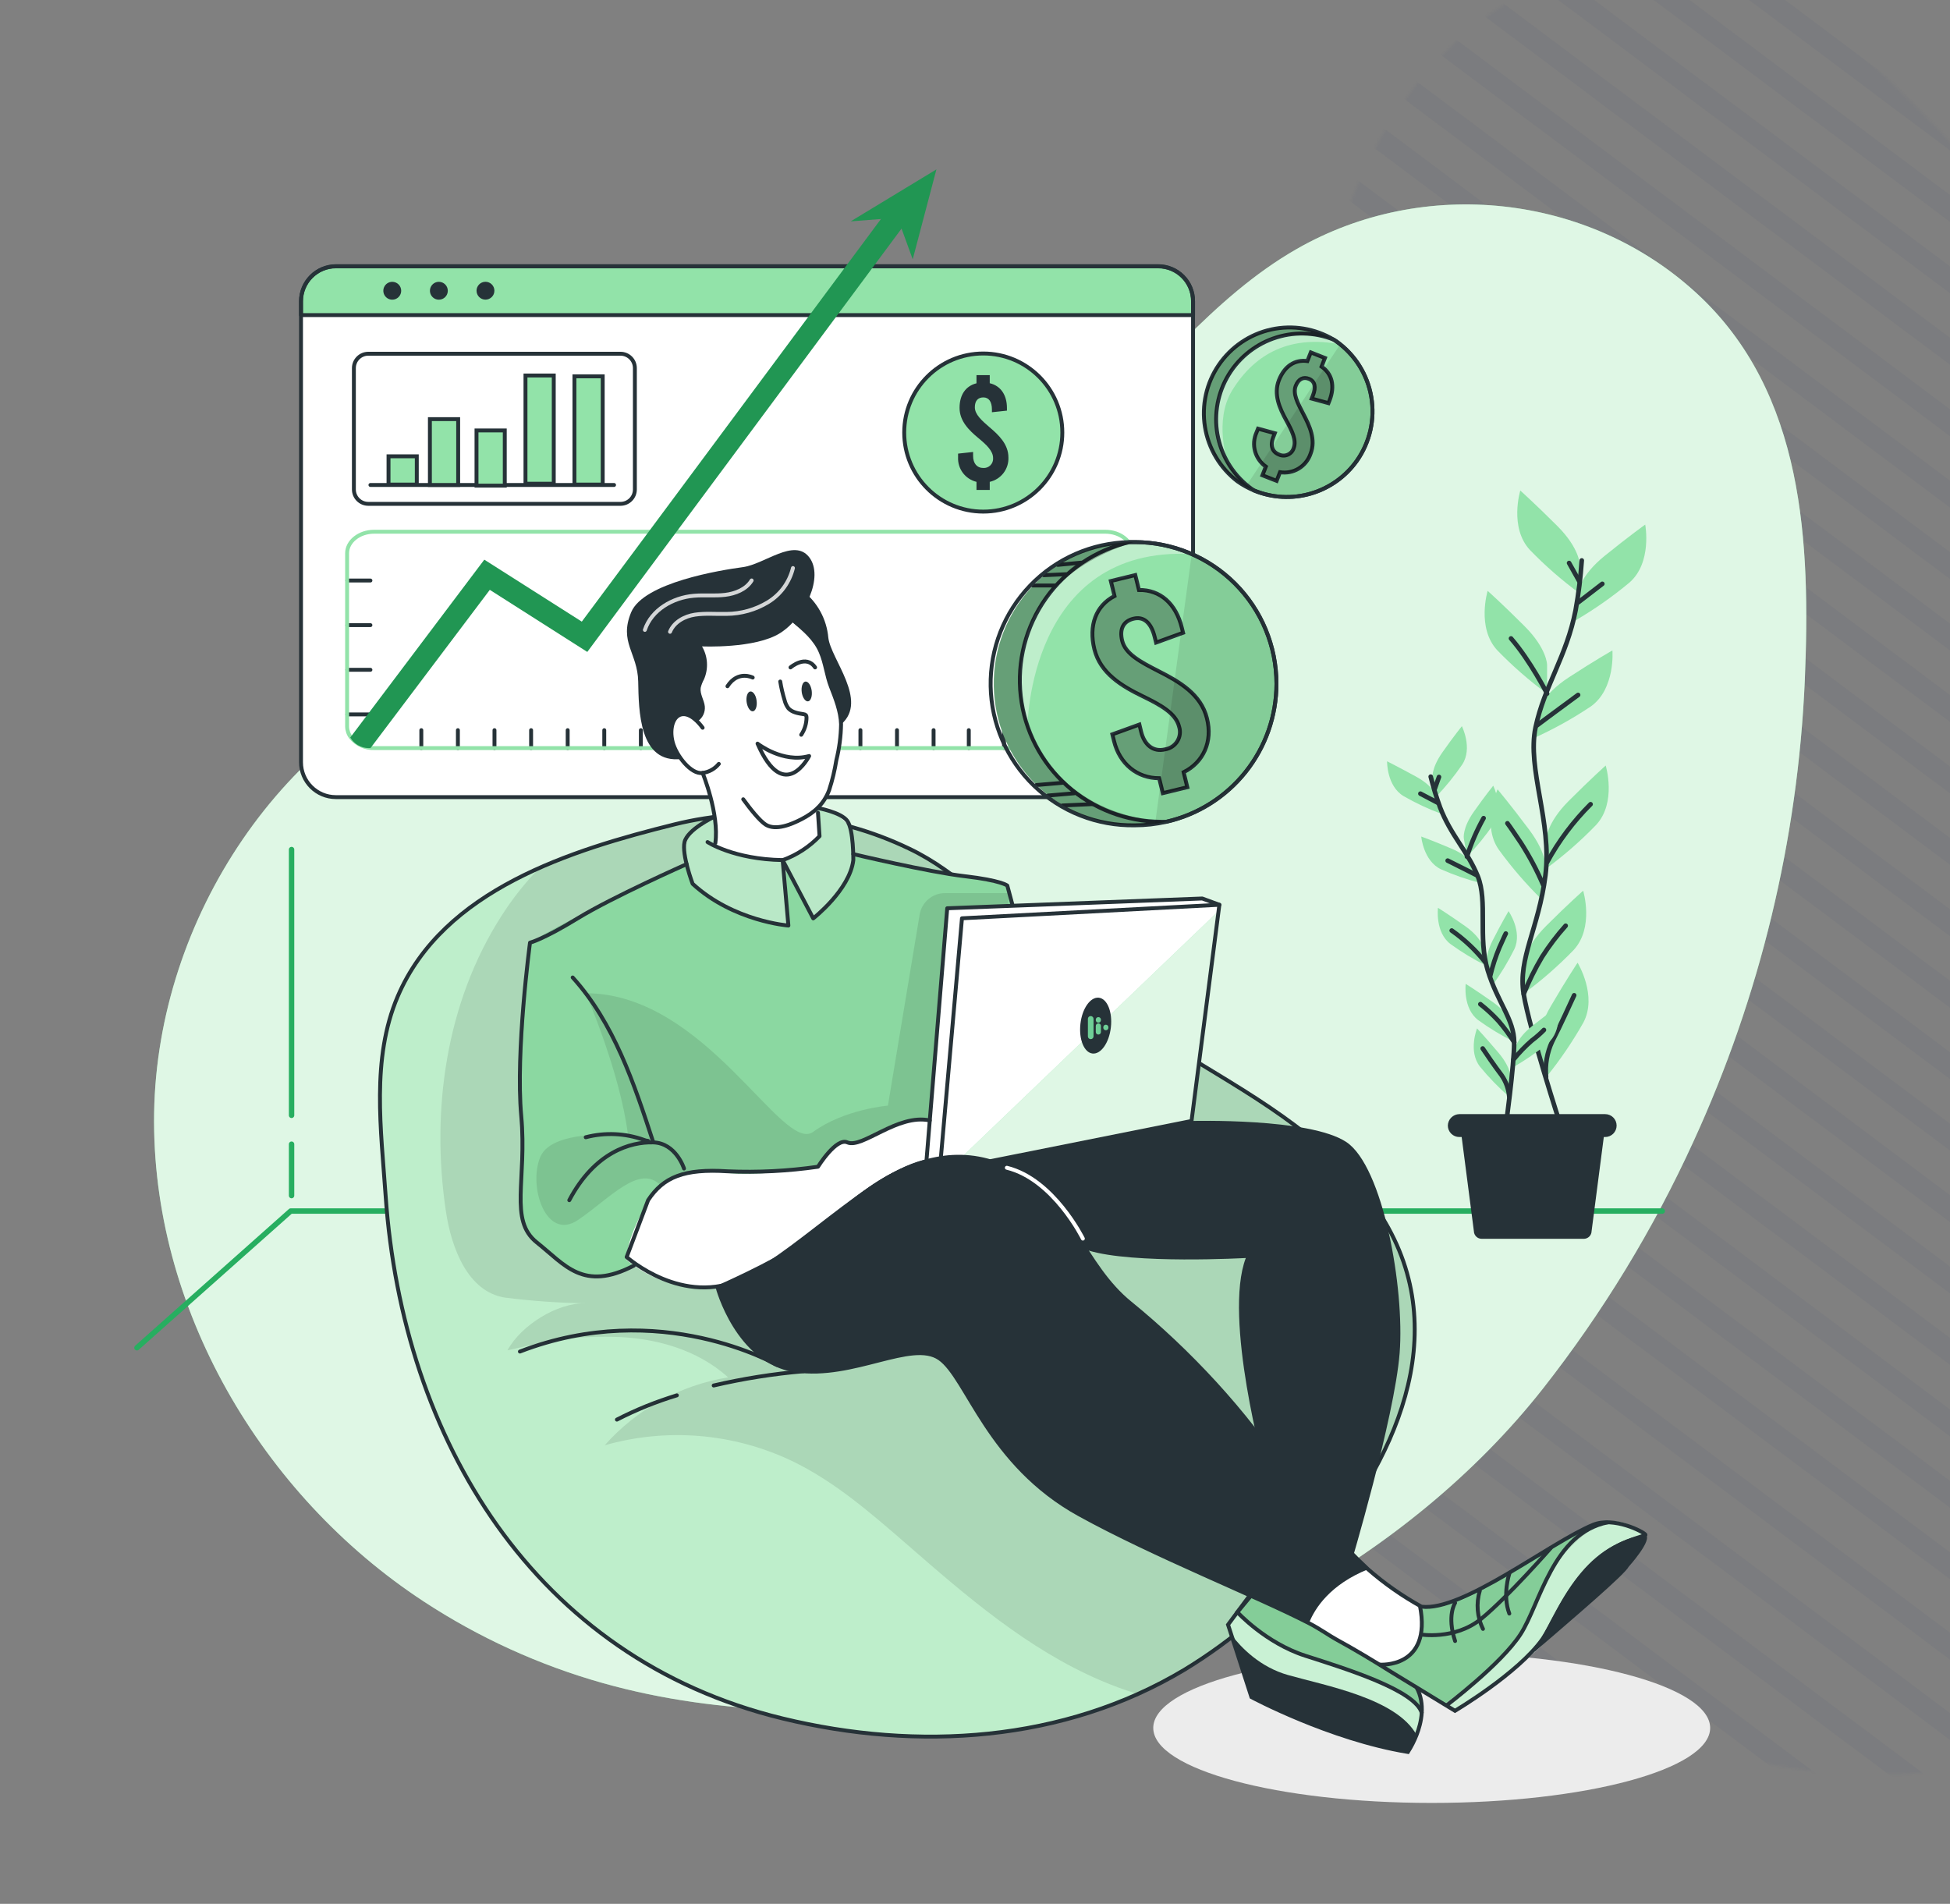 <svg width="760" height="742" viewBox="0 0 760 742" fill="none" xmlns="http://www.w3.org/2000/svg">
<rect x="0" y="0" width="760" height="742" fill="#808080" stroke="none"/>
<g clip-path="url(#clip0)">
<mask id="mask0" style="mask-type:alpha" maskUnits="userSpaceOnUse" x="242" y="-80" width="920" height="848">
<path d="M674.592 684.196C852.431 731.005 1010.13 543.421 1066.75 443.778C1077.72 426.812 1099.87 377.232 1100.74 314.638C1101.83 236.395 942.833 237.763 888.666 199.261C834.5 160.76 796.29 81.659 717.506 14.543C638.721 -52.575 547.427 1.927 521.817 93.217C496.208 184.508 343.696 91.134 317.173 296.027C290.65 500.92 452.293 625.686 674.592 684.196Z" fill="#0B56FA"/>
</mask>
<g mask="url(#mask0)">
<rect x="361.307" y="-250.32" width="1256.55" height="8.358" transform="rotate(36.82 361.307 -250.32)" fill="#25356A" fill-opacity="0.05"/>
<rect x="347.948" y="-232.478" width="1256.55" height="8.358" transform="rotate(36.82 347.948 -232.478)" fill="#25356A" fill-opacity="0.05"/>
<rect x="334.591" y="-214.635" width="1256.55" height="8.358" transform="rotate(36.82 334.591 -214.635)" fill="#25356A" fill-opacity="0.05"/>
<rect x="321.232" y="-196.792" width="1256.55" height="8.358" transform="rotate(36.82 321.232 -196.792)" fill="#25356A" fill-opacity="0.05"/>
<rect x="307.875" y="-178.948" width="1256.55" height="8.358" transform="rotate(36.82 307.875 -178.948)" fill="#25356A" fill-opacity="0.05"/>
<rect x="294.517" y="-161.105" width="1256.55" height="8.358" transform="rotate(36.82 294.517 -161.105)" fill="#25356A" fill-opacity="0.05"/>
<rect x="281.159" y="-143.262" width="1256.55" height="8.358" transform="rotate(36.82 281.159 -143.262)" fill="#25356A" fill-opacity="0.05"/>
<rect x="267.802" y="-125.419" width="1256.55" height="8.358" transform="rotate(36.82 267.802 -125.419)" fill="#25356A" fill-opacity="0.05"/>
<rect x="254.444" y="-107.576" width="1256.55" height="8.358" transform="rotate(36.82 254.444 -107.576)" fill="#25356A" fill-opacity="0.05"/>
<rect x="241.086" y="-89.733" width="1256.55" height="8.358" transform="rotate(36.82 241.086 -89.733)" fill="#25356A" fill-opacity="0.05"/>
<rect x="227.728" y="-71.89" width="1256.55" height="8.358" transform="rotate(36.82 227.728 -71.89)" fill="#25356A" fill-opacity="0.05"/>
<rect x="214.37" y="-54.047" width="1256.55" height="8.358" transform="rotate(36.82 214.37 -54.047)" fill="#25356A" fill-opacity="0.05"/>
<rect x="201.012" y="-36.204" width="1256.55" height="8.358" transform="rotate(36.82 201.012 -36.204)" fill="#25356A" fill-opacity="0.05"/>
<rect x="187.655" y="-18.361" width="1256.55" height="8.358" transform="rotate(36.82 187.655 -18.361)" fill="#25356A" fill-opacity="0.05"/>
<rect x="174.297" y="-0.518" width="1256.55" height="8.358" transform="rotate(36.82 174.297 -0.518)" fill="#25356A" fill-opacity="0.05"/>
<rect x="160.939" y="17.325" width="1256.55" height="8.358" transform="rotate(36.82 160.939 17.325)" fill="#25356A" fill-opacity="0.05"/>
<rect x="147.581" y="35.168" width="1256.55" height="8.358" transform="rotate(36.82 147.581 35.168)" fill="#25356A" fill-opacity="0.05"/>
<rect x="134.224" y="53.011" width="1256.55" height="8.358" transform="rotate(36.82 134.224 53.011)" fill="#25356A" fill-opacity="0.05"/>
<rect x="120.866" y="70.854" width="1256.55" height="8.358" transform="rotate(36.82 120.866 70.854)" fill="#25356A" fill-opacity="0.05"/>
<rect x="107.508" y="88.697" width="1256.55" height="8.358" transform="rotate(36.82 107.508 88.697)" fill="#25356A" fill-opacity="0.05"/>
<rect x="94.15" y="106.54" width="1256.55" height="8.358" transform="rotate(36.82 94.15 106.54)" fill="#25356A" fill-opacity="0.05"/>
<rect x="79.123" y="126.613" width="1256.55" height="8.358" transform="rotate(36.82 79.123 126.613)" fill="#25356A" fill-opacity="0.05"/>
<rect x="64.095" y="146.687" width="1256.55" height="8.358" transform="rotate(36.82 64.095 146.687)" fill="#25356A" fill-opacity="0.05"/>
<rect x="49.068" y="166.76" width="1256.55" height="8.358" transform="rotate(36.82 49.068 166.76)" fill="#25356A" fill-opacity="0.05"/>
<rect x="34.04" y="186.833" width="1256.55" height="8.358" transform="rotate(36.82 34.04 186.833)" fill="#25356A" fill-opacity="0.05"/>
<rect x="19.013" y="206.907" width="1256.55" height="8.358" transform="rotate(36.82 19.013 206.907)" fill="#25356A" fill-opacity="0.05"/>
<rect x="3.985" y="226.98" width="1256.55" height="8.358" transform="rotate(36.82 3.985 226.98)" fill="#25356A" fill-opacity="0.05"/>
</g>
<path d="M505.415 97.022C472.249 115.991 448.856 147.896 420.508 173.508C385.249 205.239 342.335 227.241 295.99 237.348C257.99 245.571 218.287 245.693 181.67 258.628C110.23 283.693 61.302 358.082 60.071 433.717C58.839 509.352 101.87 582.677 165.118 624.142C186.658 638.272 210.239 649.011 235.038 655.986C281.55 669.074 330.874 668.496 378.936 663.495C461.958 654.846 548.994 607.696 601.327 541.226C624.655 511.518 644.371 479.143 660.06 444.782C685.979 388.283 700.7 327.296 703.411 265.194C705.615 211.994 703.411 153.018 661.2 114.243C618.99 75.468 554.891 68.704 505.415 97.022Z" fill="#92E3A9"/>
<path opacity="0.7" d="M505.415 97.022C472.249 115.991 448.856 147.896 420.508 173.508C385.249 205.239 342.335 227.241 295.99 237.348C257.99 245.571 218.287 245.693 181.67 258.628C110.23 283.693 61.302 358.082 60.071 433.717C58.839 509.352 101.87 582.677 165.118 624.142C186.658 638.272 210.239 649.011 235.038 655.986C281.55 669.074 330.874 668.496 378.936 663.495C461.958 654.846 548.994 607.696 601.327 541.226C624.655 511.518 644.371 479.143 660.06 444.782C685.979 388.283 700.7 327.296 703.411 265.194C705.615 211.994 703.411 153.018 661.2 114.243C618.99 75.468 554.891 68.704 505.415 97.022Z" fill="white"/>
<path d="M557.998 702.67C617.935 702.67 666.523 689.583 666.523 673.44C666.523 657.297 617.935 644.21 557.998 644.21C498.062 644.21 449.474 657.297 449.474 673.44C449.474 689.583 498.062 702.67 557.998 702.67Z" fill="#ECECEC"/>
<path d="M451.38 103.816H130.918C123.405 103.816 117.314 109.907 117.314 117.42V297.069C117.314 304.582 123.405 310.673 130.918 310.673H451.38C458.893 310.673 464.984 304.582 464.984 297.069V117.42C464.984 109.907 458.893 103.816 451.38 103.816Z" fill="white"/>
<path d="M464.984 117.42V122.801H117.314V117.42C117.314 113.805 118.745 110.337 121.294 107.774C123.843 105.21 127.303 103.76 130.918 103.74H451.44C453.229 103.746 454.998 104.105 456.648 104.796C458.297 105.487 459.794 106.497 461.052 107.768C462.31 109.039 463.305 110.546 463.98 112.202C464.654 113.859 464.996 115.632 464.984 117.42Z" fill="#92E3A9"/>
<path d="M451.38 103.816H130.918C123.405 103.816 117.314 109.907 117.314 117.42V297.069C117.314 304.582 123.405 310.673 130.918 310.673H451.38C458.893 310.673 464.984 304.582 464.984 297.069V117.42C464.984 109.907 458.893 103.816 451.38 103.816Z" stroke="#263238" stroke-width="1.52" stroke-linecap="round" stroke-linejoin="round"/>
<path d="M464.984 117.42V122.801H117.314V117.42C117.314 113.805 118.745 110.337 121.294 107.774C123.843 105.21 127.303 103.76 130.918 103.74H451.44C453.229 103.746 454.998 104.105 456.648 104.796C458.297 105.487 459.794 106.497 461.052 107.768C462.31 109.039 463.305 110.546 463.98 112.202C464.654 113.859 464.996 115.632 464.984 117.42V117.42Z" stroke="#263238" stroke-width="1.52" stroke-linecap="round" stroke-linejoin="round"/>
<path d="M156.362 113.301C156.365 113.99 156.164 114.664 155.783 115.239C155.402 115.813 154.86 116.262 154.224 116.527C153.588 116.793 152.888 116.864 152.212 116.732C151.536 116.599 150.914 116.269 150.426 115.783C149.937 115.296 149.604 114.676 149.469 114.001C149.333 113.325 149.401 112.624 149.664 111.987C149.927 111.351 150.373 110.806 150.946 110.423C151.519 110.04 152.192 109.835 152.881 109.835C153.802 109.835 154.685 110.2 155.337 110.849C155.99 111.499 156.358 112.38 156.362 113.301Z" fill="#263238"/>
<path d="M174.527 113.301C174.53 113.99 174.328 114.664 173.948 115.239C173.567 115.813 173.024 116.262 172.389 116.527C171.753 116.793 171.053 116.864 170.376 116.732C169.7 116.599 169.079 116.269 168.59 115.783C168.102 115.296 167.769 114.676 167.633 114.001C167.498 113.325 167.566 112.624 167.829 111.987C168.092 111.351 168.538 110.806 169.111 110.423C169.683 110.04 170.357 109.835 171.046 109.835C171.967 109.835 172.85 110.2 173.502 110.849C174.154 111.499 174.523 112.38 174.527 113.301Z" fill="#263238"/>
<path d="M189.209 116.782C191.132 116.782 192.69 115.223 192.69 113.301C192.69 111.378 191.132 109.82 189.209 109.82C187.287 109.82 185.728 111.378 185.728 113.301C185.728 115.223 187.287 116.782 189.209 116.782Z" fill="#263238"/>
<path d="M241.832 137.864H143.534C140.436 137.864 137.925 140.375 137.925 143.473V190.76C137.925 193.858 140.436 196.369 143.534 196.369H241.832C244.93 196.369 247.441 193.858 247.441 190.76V143.473C247.441 140.375 244.93 137.864 241.832 137.864Z" stroke="#263238" stroke-width="1.52" stroke-linecap="round" stroke-linejoin="round"/>
<path d="M144.37 189.012H239.324" stroke="#263238" stroke-width="1.52" stroke-linecap="round" stroke-linejoin="round"/>
<path d="M162.443 177.84H151.423V188.86H162.443V177.84Z" fill="#92E3A9" stroke="#263238" stroke-width="1.52" stroke-miterlimit="10"/>
<path d="M178.57 163.354H167.55V189.012H178.57V163.354Z" fill="#92E3A9" stroke="#263238" stroke-width="1.52" stroke-miterlimit="10"/>
<path d="M196.734 167.762H185.714V189.27H196.734V167.762Z" fill="#92E3A9" stroke="#263238" stroke-width="1.52" stroke-miterlimit="10"/>
<path d="M215.825 146.346H204.805V188.526H215.825V146.346Z" fill="#92E3A9" stroke="#263238" stroke-width="1.52" stroke-miterlimit="10"/>
<path d="M234.901 146.68H223.881V188.86H234.901V146.68Z" fill="#92E3A9" stroke="#263238" stroke-width="1.52" stroke-miterlimit="10"/>
<path d="M383.222 199.394C400.239 199.394 414.033 185.599 414.033 168.583C414.033 151.567 400.239 137.773 383.222 137.773C366.206 137.773 352.412 151.567 352.412 168.583C352.412 185.599 366.206 199.394 383.222 199.394Z" fill="#92E3A9" stroke="#263238" stroke-width="1.52" stroke-miterlimit="10"/>
<path d="M385.746 187.796V190.958H380.578V187.796C378.456 187.283 376.579 186.046 375.269 184.298C373.96 182.551 373.3 180.401 373.404 178.22V176.791L379.256 176.153V177.673C379.256 180.606 380.776 182.385 383.162 182.385C383.68 182.428 384.201 182.358 384.69 182.181C385.178 182.003 385.623 181.722 385.992 181.357C386.362 180.992 386.648 180.551 386.831 180.064C387.015 179.578 387.09 179.058 387.053 178.539C387.053 175.727 384.424 173.31 381.323 170.742C377.645 167.702 373.981 164.084 373.981 158.977C373.981 153.87 376.383 150.419 380.578 149.386V146.209H385.746V149.355C389.987 150.343 392.449 153.915 392.449 159.007V160.041L386.597 160.664V159.6C386.597 156.56 385.397 154.888 383.269 154.888C381.141 154.888 379.94 156.21 379.94 158.734C379.94 161.546 382.646 163.902 385.686 166.531C389.303 169.571 393.027 173.189 393.027 178.296C393.116 180.481 392.437 182.628 391.106 184.364C389.776 186.1 387.879 187.314 385.746 187.796Z" fill="#263238"/>
<path d="M135.371 226.252H144.37" stroke="#263238" stroke-width="1.52" stroke-linecap="round" stroke-linejoin="round"/>
<path d="M135.371 243.641H144.37" stroke="#263238" stroke-width="1.52" stroke-linecap="round" stroke-linejoin="round"/>
<path d="M135.371 261.045H144.37" stroke="#263238" stroke-width="1.52" stroke-linecap="round" stroke-linejoin="round"/>
<path d="M135.371 278.434H144.37" stroke="#263238" stroke-width="1.52" stroke-linecap="round" stroke-linejoin="round"/>
<path d="M164.206 291.566V284.574" stroke="#263238" stroke-width="1.52" stroke-linecap="round" stroke-linejoin="round"/>
<path d="M178.464 291.566V284.574" stroke="#263238" stroke-width="1.52" stroke-linecap="round" stroke-linejoin="round"/>
<path d="M192.721 291.566V284.574" stroke="#263238" stroke-width="1.52" stroke-linecap="round" stroke-linejoin="round"/>
<path d="M206.994 291.566V284.574" stroke="#263238" stroke-width="1.52" stroke-linecap="round" stroke-linejoin="round"/>
<path d="M221.252 291.566V284.574" stroke="#263238" stroke-width="1.52" stroke-linecap="round" stroke-linejoin="round"/>
<path d="M235.509 291.566V284.574" stroke="#263238" stroke-width="1.52" stroke-linecap="round" stroke-linejoin="round"/>
<path d="M249.767 291.566V284.574" stroke="#263238" stroke-width="1.52" stroke-linecap="round" stroke-linejoin="round"/>
<path d="M264.039 291.566V284.574" stroke="#263238" stroke-width="1.52" stroke-linecap="round" stroke-linejoin="round"/>
<path d="M278.298 291.566V284.574" stroke="#263238" stroke-width="1.52" stroke-linecap="round" stroke-linejoin="round"/>
<path d="M292.555 291.566V284.574" stroke="#263238" stroke-width="1.52" stroke-linecap="round" stroke-linejoin="round"/>
<path d="M306.812 291.566V284.574" stroke="#263238" stroke-width="1.52" stroke-linecap="round" stroke-linejoin="round"/>
<path d="M321.086 291.566V284.574" stroke="#263238" stroke-width="1.52" stroke-linecap="round" stroke-linejoin="round"/>
<path d="M335.343 291.566V284.574" stroke="#263238" stroke-width="1.52" stroke-linecap="round" stroke-linejoin="round"/>
<path d="M349.6 291.566V284.574" stroke="#263238" stroke-width="1.52" stroke-linecap="round" stroke-linejoin="round"/>
<path d="M363.858 291.566V284.574" stroke="#263238" stroke-width="1.52" stroke-linecap="round" stroke-linejoin="round"/>
<path d="M377.583 291.566V284.574" stroke="#263238" stroke-width="1.52" stroke-linecap="round" stroke-linejoin="round"/>
<path d="M391.31 291.566V284.574" stroke="#263238" stroke-width="1.52" stroke-linecap="round" stroke-linejoin="round"/>
<path d="M405.02 291.566V284.574" stroke="#263238" stroke-width="1.52" stroke-linecap="round" stroke-linejoin="round"/>
<path d="M441.317 215.612V283.191C441.317 287.827 436.605 291.566 430.799 291.566H145.92C144.185 291.628 142.46 291.288 140.878 290.574C139.296 289.859 137.901 288.789 136.8 287.447C135.849 286.229 135.316 284.736 135.28 283.191V215.612C135.28 211.052 139.992 207.237 145.798 207.237H430.799C436.605 207.237 441.317 210.976 441.317 215.612Z" stroke="#92E3A9" stroke-width="1.52" stroke-linecap="round" stroke-linejoin="round"/>
<path d="M354.616 84.725L263.674 207.237L228.897 254.083L190.897 229.885L144.4 291.566H143.731C142.273 291.568 140.84 291.188 139.574 290.466C138.308 289.743 137.252 288.703 136.511 287.447L188.754 218.12L226.754 242.273L252.761 207.313L347.594 79.633L354.616 84.725Z" fill="#219653"/>
<path d="M331.543 86.275L364.968 66.014L355.726 101.065L349.829 84.846L331.543 86.275Z" fill="#219653"/>
<path d="M647.869 471.99H113.301L53.382 525.266" stroke="#27AE60" stroke-width="2.105" stroke-linecap="round" stroke-linejoin="round"/>
<path d="M113.636 434.69V331.102" stroke="#27AE60" stroke-width="2.105" stroke-linecap="round" stroke-linejoin="round"/>
<path d="M113.636 465.971V445.938" stroke="#27AE60" stroke-width="2.105" stroke-linecap="round" stroke-linejoin="round"/>
<path d="M615.69 219.974C615.69 219.974 615.69 213.712 606.919 204.957C598.149 196.202 592.525 191.186 592.525 191.186C592.525 191.186 588.132 205.58 596.28 214.35C602.264 220.528 608.757 226.193 615.69 231.283V219.974Z" fill="#92E3A9"/>
<path d="M602.967 259.084C602.967 259.084 602.967 252.822 594.197 244.051C585.426 235.281 579.802 230.28 579.802 230.28C579.802 230.28 575.425 244.674 583.557 253.445C589.548 259.62 596.041 265.288 602.967 270.393V259.084Z" fill="#92E3A9"/>
<path d="M615.127 230.645C615.127 230.645 615.796 224.413 625.433 216.615C635.07 208.817 641.21 204.455 641.21 204.455C641.21 204.455 644.038 219.275 635.024 227.088C628.42 232.586 621.368 237.523 613.942 241.847L615.127 230.645Z" fill="#92E3A9"/>
<path d="M599.76 276.822C599.76 276.822 601.082 270.742 611.479 263.963C621.876 257.184 628.427 253.506 628.427 253.506C628.427 253.506 629.689 268.508 619.945 275.378C612.804 280.152 605.274 284.316 597.434 287.827L599.76 276.822Z" fill="#92E3A9"/>
<path d="M602.663 327.15C602.663 327.15 602.663 320.887 611.418 312.132C620.173 303.377 625.812 298.361 625.812 298.361C625.812 298.361 630.205 312.77 622.058 321.526C616.083 327.712 609.595 333.382 602.663 338.474V327.15Z" fill="#92E3A9"/>
<path d="M602.511 339.446C602.511 339.446 603.393 333.245 595.96 323.334C588.527 313.424 583.678 307.648 583.678 307.648C583.678 307.648 577.325 321.328 584.119 331.117C589.17 338.069 594.793 344.588 600.93 350.603L602.511 339.446Z" fill="#92E3A9"/>
<path d="M593.863 375.85C593.863 375.85 593.863 369.603 602.633 360.833C611.404 352.062 617.028 347.153 617.028 347.153C617.028 347.153 621.421 361.547 613.273 370.302C607.29 376.486 600.797 382.155 593.863 387.25V375.85Z" fill="#92E3A9"/>
<path d="M599.714 408.88C599.714 408.88 598.194 402.8 604.411 392.16C610.628 381.52 614.853 375.212 614.853 375.212C614.853 375.212 622.727 388.041 617.088 398.574C612.857 406.06 608.007 413.179 602.587 419.854L599.714 408.88Z" fill="#92E3A9"/>
<path d="M616.48 218.424C616.037 224.938 615.236 231.423 614.078 237.85C610.613 255.755 601.918 267.307 598.483 283.45C595.048 299.592 604.974 320.462 602.314 341.21C599.654 361.958 591.552 373.525 593.832 387.387C596.112 401.25 608.272 438.763 608.272 438.763" stroke="#263238" stroke-width="1.79" stroke-linecap="round" stroke-linejoin="round"/>
<path d="M615.052 234.81L624.491 227.544" stroke="#263238" stroke-width="1.79" stroke-linecap="round" stroke-linejoin="round"/>
<path d="M615.477 226.465L611.54 219.427" stroke="#263238" stroke-width="1.79" stroke-linecap="round" stroke-linejoin="round"/>
<path d="M599.015 282.72C599.015 282.72 606.919 276.777 615.051 270.849" stroke="#263238" stroke-width="1.79" stroke-linecap="round" stroke-linejoin="round"/>
<path d="M602.967 270.317C602.967 270.317 596.37 257.397 588.907 248.824" stroke="#263238" stroke-width="1.79" stroke-linecap="round" stroke-linejoin="round"/>
<path d="M602.968 336.057C607.496 327.74 613.205 320.121 619.916 313.439" stroke="#263238" stroke-width="1.79" stroke-linecap="round" stroke-linejoin="round"/>
<path d="M601.432 344.842C599.008 339.187 596.12 333.742 592.798 328.563C588.238 321.754 587.509 320.872 587.509 320.872" stroke="#263238" stroke-width="1.79" stroke-linecap="round" stroke-linejoin="round"/>
<path d="M593.863 387.372C595.87 382.395 598.253 377.578 600.992 372.962C603.726 368.665 606.807 364.598 610.203 360.802" stroke="#263238" stroke-width="1.79" stroke-linecap="round" stroke-linejoin="round"/>
<path d="M602.571 419.778C602.113 415.029 602.932 410.243 604.943 405.916C608.241 399.547 611.965 391.187 613.516 387.904" stroke="#263238" stroke-width="1.79" stroke-linecap="round" stroke-linejoin="round"/>
<path d="M558.295 303.605C558.295 303.605 557.611 299.698 562.155 293.238C566.7 286.778 569.755 283.024 569.755 283.024C569.755 283.024 574.057 291.566 569.907 297.95C566.825 302.468 563.367 306.719 559.572 310.658L558.295 303.605Z" fill="#92E3A9"/>
<path d="M570.516 326.8C570.516 326.8 569.832 322.863 574.376 316.418C578.921 309.974 581.976 306.219 581.976 306.219C581.976 306.219 586.278 314.777 582.128 321.146C579.049 325.666 575.592 329.917 571.792 333.853L570.516 326.8Z" fill="#92E3A9"/>
<path d="M559.799 310.232C559.799 310.232 558.735 306.402 551.819 302.632C544.903 298.862 540.602 296.704 540.602 296.704C540.602 296.704 540.435 306.234 546.955 310.232C551.691 312.964 556.649 315.293 561.775 317.194L559.799 310.232Z" fill="#92E3A9"/>
<path d="M574.452 337.516C574.452 337.516 572.932 333.822 565.697 330.737C558.462 327.651 553.917 326.025 553.917 326.025C553.917 326.025 554.753 335.555 561.639 338.808C566.638 341.025 571.814 342.82 577.112 344.174L574.452 337.516Z" fill="#92E3A9"/>
<path d="M578.1 369.36C578.1 369.36 577.416 365.438 570.972 360.894C564.527 356.349 560.438 353.81 560.438 353.81C560.438 353.81 559.252 363.341 565.317 367.931C569.737 371.142 574.42 373.974 579.316 376.398L578.1 369.36Z" fill="#92E3A9"/>
<path d="M579.514 377.097C579.514 377.097 578.282 373.312 581.87 366.29C585.457 359.267 587.95 355.118 587.95 355.118C587.95 355.118 593.422 362.961 590.23 369.877C587.796 374.785 584.959 379.482 581.748 383.922L579.514 377.097Z" fill="#92E3A9"/>
<path d="M590.518 408.758C590.518 408.758 590.974 404.806 597.145 399.897C603.317 394.987 607.253 392.297 607.253 392.297C607.253 392.297 608.986 401.721 603.195 406.676C598.966 410.135 594.456 413.236 589.713 415.948L590.518 408.758Z" fill="#92E3A9"/>
<path d="M588.892 399C588.892 399 588.208 395.063 581.764 390.518C575.319 385.974 571.245 383.45 571.245 383.45C571.245 383.45 570.06 392.981 576.109 397.571C580.536 400.78 585.224 403.612 590.124 406.038L588.892 399Z" fill="#92E3A9"/>
<path d="M588.801 420.341C588.801 420.341 589.15 416.358 584.058 410.339C578.966 404.32 575.668 400.809 575.668 400.809C575.668 400.809 572.111 409.701 576.808 415.705C580.277 419.939 584.09 423.879 588.208 427.485L588.801 420.341Z" fill="#92E3A9"/>
<path d="M557.611 302.693C558.6 306.734 559.813 310.718 561.244 314.625C565.348 325.462 572.036 331.77 575.957 341.529C579.879 351.287 575.957 365.438 579.833 378.161C583.709 390.883 590.093 397.222 590.139 406.205C590.185 415.188 586.719 440.01 586.719 440.01" stroke="#263238" stroke-width="1.79" stroke-linecap="round" stroke-linejoin="round"/>
<path d="M560.301 312.831L553.598 309.32" stroke="#263238" stroke-width="1.79" stroke-linecap="round" stroke-linejoin="round"/>
<path d="M559.115 307.648L560.832 302.814" stroke="#263238" stroke-width="1.79" stroke-linecap="round" stroke-linejoin="round"/>
<path d="M575.562 341.118C575.562 341.118 569.953 338.261 564.223 335.418" stroke="#263238" stroke-width="1.79" stroke-linecap="round" stroke-linejoin="round"/>
<path d="M571.732 333.853C573.38 328.649 575.555 323.628 578.222 318.865" stroke="#263238" stroke-width="1.79" stroke-linecap="round" stroke-linejoin="round"/>
<path d="M578.875 375.014C575.135 370.292 570.732 366.135 565.803 362.672" stroke="#263238" stroke-width="1.79" stroke-linecap="round" stroke-linejoin="round"/>
<path d="M580.791 380.365C581.679 376.567 582.884 372.85 584.393 369.253C586.506 364.465 586.871 363.842 586.871 363.842" stroke="#263238" stroke-width="1.79" stroke-linecap="round" stroke-linejoin="round"/>
<path d="M589.85 412.984C592.025 410.282 594.436 407.78 597.055 405.506C598.722 404.27 600.288 402.903 601.736 401.417" stroke="#263238" stroke-width="1.79" stroke-linecap="round" stroke-linejoin="round"/>
<path d="M590.139 406.205C588.322 403.305 586.29 400.546 584.059 397.951C581.876 395.567 579.502 393.366 576.96 391.37" stroke="#263238" stroke-width="1.79" stroke-linecap="round" stroke-linejoin="round"/>
<path d="M588.238 427.485C587.997 424.442 586.947 421.52 585.198 419.018C582.432 415.37 579.118 410.537 577.872 408.637" stroke="#263238" stroke-width="1.79" stroke-linecap="round" stroke-linejoin="round"/>
<path d="M617.392 482.813H577.477C576.684 482.813 575.922 482.503 575.354 481.949C574.786 481.396 574.457 480.642 574.437 479.849L568.707 435.677H626.041L620.311 479.849C620.292 480.621 619.98 481.357 619.438 481.908C618.896 482.459 618.164 482.782 617.392 482.813Z" fill="#263238"/>
<path d="M625.585 443.141H568.767C567.584 443.145 566.448 442.68 565.608 441.848C564.767 441.016 564.291 439.885 564.283 438.702C564.302 437.522 564.779 436.395 565.612 435.558C566.446 434.722 567.571 434.242 568.752 434.218H625.585C626.173 434.216 626.755 434.33 627.299 434.554C627.843 434.778 628.338 435.107 628.754 435.522C629.171 435.937 629.501 436.43 629.727 436.973C629.952 437.517 630.069 438.099 630.069 438.687C630.067 439.274 629.949 439.855 629.723 440.396C629.496 440.937 629.165 441.429 628.749 441.843C628.333 442.256 627.839 442.584 627.296 442.806C626.753 443.029 626.171 443.143 625.585 443.141Z" fill="#263238"/>
<path d="M497.496 266.471C497.494 278.946 493.265 291.052 485.5 300.815C477.736 310.578 466.892 317.423 454.738 320.233H454.571C453.127 320.553 451.683 320.841 450.193 321.054C447.58 321.426 444.944 321.614 442.305 321.617C427.878 321.565 414.045 315.866 403.768 305.741C393.491 295.616 387.587 281.869 387.32 267.444C387.054 253.02 392.447 239.065 402.343 228.567C412.239 218.069 425.853 211.864 440.268 211.28C440.769 211.28 441.301 211.28 441.788 211.28C441.95 211.265 442.112 211.265 442.274 211.28C442.461 211.265 442.65 211.265 442.837 211.28C450.283 211.328 457.64 212.906 464.451 215.916C474.276 220.22 482.634 227.294 488.502 236.272C494.371 245.251 497.496 255.745 497.496 266.471Z" fill="#92E3A9"/>
<path opacity="0.4" d="M464.482 215.931C400.748 212.618 400.444 283.374 400.444 283.374C400.444 283.374 390.716 260.285 406.6 234.734C415.477 220.43 430.92 214.122 442.867 211.326C450.311 211.364 457.668 212.932 464.482 215.931Z" fill="white"/>
<path d="M497.496 266.471C497.495 278.976 493.248 291.111 485.449 300.886C477.651 310.662 466.764 317.5 454.571 320.279C450.548 321.205 446.433 321.669 442.305 321.662C427.667 321.932 413.522 316.377 402.98 306.217C392.439 296.058 386.365 282.127 386.095 267.49C385.825 252.852 391.381 238.707 401.54 228.165C411.7 217.624 425.63 211.55 440.268 211.28C440.937 211.28 441.621 211.28 442.305 211.28C456.941 211.284 470.977 217.1 481.326 227.449C491.676 237.799 497.492 251.835 497.496 266.471V266.471Z" stroke="#263238" stroke-width="1.52" stroke-linecap="round" stroke-linejoin="round"/>
<path d="M497.496 266.471C497.496 278.976 493.248 291.111 485.45 300.886C477.651 310.662 466.764 317.5 454.571 320.279C453.903 320.279 453.219 320.279 452.535 320.279C438.987 320.243 425.926 315.227 415.837 306.186C405.748 297.145 399.335 284.709 397.82 271.247C396.305 257.784 399.793 244.234 407.621 233.177C415.448 222.119 427.068 214.326 440.268 211.28C440.937 211.28 441.621 211.28 442.305 211.28C456.941 211.284 470.977 217.1 481.327 227.449C491.676 237.799 497.492 251.835 497.496 266.471V266.471Z" stroke="#263238" stroke-width="1.52" stroke-linecap="round" stroke-linejoin="round"/>
<path d="M461.32 300.96L462.749 306.797L453.203 309.122L451.774 303.301C443.232 303.301 436.377 297.753 434.188 288.845L433.534 286.201L444.068 282.385L444.737 285.137C446.059 290.548 449.631 293.147 454.085 292.053C455.062 291.901 455.995 291.538 456.819 290.991C457.643 290.443 458.338 289.723 458.857 288.881C459.376 288.038 459.706 287.093 459.824 286.111C459.942 285.129 459.845 284.133 459.541 283.191C458.265 277.993 452.306 274.74 445.405 271.381C437.243 267.429 428.822 262.413 426.512 252.973C424.262 243.762 427.089 236.086 434.37 232.286L432.941 226.449L442.472 224.124L443.901 229.946C452.185 229.824 458.356 235.281 460.621 244.705L461.092 246.62L450.573 250.435L450.041 248.322C448.643 242.592 445.694 240.175 441.773 241.133C437.851 242.09 436.225 245.085 437.365 249.736C438.641 254.934 444.676 258.066 451.501 261.562C459.572 265.65 468.084 270.529 470.394 279.953C472.72 289.028 469.011 297.114 461.32 300.96Z" stroke="#263238" stroke-width="1.52" stroke-miterlimit="10"/>
<path opacity="0.3" d="M461.32 300.96L462.749 306.797L453.203 309.122L451.774 303.301C443.232 303.301 436.377 297.753 434.188 288.845L433.534 286.201L444.068 282.385L444.737 285.137C446.059 290.548 449.631 293.147 454.085 292.053C455.062 291.901 455.995 291.538 456.819 290.991C457.643 290.443 458.338 289.723 458.857 288.881C459.376 288.038 459.706 287.093 459.824 286.111C459.942 285.129 459.845 284.133 459.541 283.191C458.265 277.993 452.306 274.74 445.405 271.381C437.243 267.429 428.822 262.413 426.512 252.973C424.262 243.762 427.089 236.086 434.37 232.286L432.941 226.449L442.472 224.124L443.901 229.946C452.185 229.824 458.356 235.281 460.621 244.705L461.092 246.62L450.573 250.435L450.041 248.322C448.643 242.592 445.694 240.175 441.773 241.133C437.851 242.09 436.225 245.085 437.365 249.736C438.641 254.934 444.676 258.066 451.501 261.562C459.572 265.65 468.084 270.529 470.394 279.953C472.72 289.028 469.011 297.114 461.32 300.96Z" fill="black"/>
<path d="M414.094 313.926L425.752 313.394" stroke="#263238" stroke-width="1.52" stroke-linecap="round" stroke-linejoin="round"/>
<path d="M408.485 310.049L418.654 309.183" stroke="#263238" stroke-width="1.52" stroke-linecap="round" stroke-linejoin="round"/>
<path d="M403.925 305.961L414.094 305.094" stroke="#263238" stroke-width="1.52" stroke-linecap="round" stroke-linejoin="round"/>
<path d="M402.526 228.198H411.236" stroke="#263238" stroke-width="1.52" stroke-linecap="round" stroke-linejoin="round"/>
<path d="M406.828 224.185L415.507 223.79" stroke="#263238" stroke-width="1.52" stroke-linecap="round" stroke-linejoin="round"/>
<path d="M412.269 220.157L421.42 219.29" stroke="#263238" stroke-width="1.52" stroke-linecap="round" stroke-linejoin="round"/>
<path opacity="0.3" d="M454.738 320.233H454.571C450.548 321.16 446.433 321.624 442.305 321.617C427.878 321.565 414.045 315.866 403.768 305.741C393.491 295.616 387.587 281.869 387.32 267.445C387.054 253.02 392.447 239.065 402.343 228.567C412.239 218.069 425.853 211.864 440.268 211.28C440.769 211.28 441.301 211.28 441.788 211.28C428.336 215.521 405.764 226.358 399.729 248.961C391.202 281.078 410.4 317.543 454.738 320.233Z" fill="black"/>
<path opacity="0.1" d="M497.496 266.471C497.494 278.946 493.266 291.052 485.501 300.815C477.736 310.578 466.893 317.423 454.739 320.233H454.571C453.127 320.553 451.683 320.841 450.194 321.054L464.482 215.885C474.306 220.196 482.66 227.277 488.524 236.261C494.387 245.245 497.505 255.743 497.496 266.471Z" fill="black"/>
<path d="M528.808 179.588C524.438 185.761 518.104 190.27 510.84 192.379C503.577 194.488 495.813 194.073 488.817 191.201L488.619 191.11C487.581 190.653 486.567 190.146 485.579 189.59C484.463 188.99 483.387 188.32 482.357 187.583C475.623 182.441 471.093 174.935 469.681 166.581C468.268 158.227 470.08 149.649 474.748 142.579C479.417 135.509 486.595 130.475 494.833 128.494C503.07 126.513 511.752 127.732 519.125 131.906L519.87 132.377C520.22 132.574 520.554 132.818 520.904 133.061C521.253 133.304 521.922 133.806 522.424 134.201C529.068 139.53 533.428 147.194 534.615 155.629C535.801 164.063 533.724 172.633 528.808 179.588Z" fill="#92E3A9"/>
<path opacity="0.4" d="M478.435 180.044C478.435 180.044 472.978 163.978 480.229 152.152C489.349 137.332 503.317 130.568 522.333 134.216C522.333 134.216 512.027 127.254 494.775 132.194C477.523 137.134 468.266 160.877 478.435 180.044Z" fill="white"/>
<path d="M528.808 179.603C524.434 185.771 518.098 190.274 510.835 192.377C503.572 194.481 495.81 194.061 488.817 191.186C486.509 190.242 484.316 189.039 482.281 187.598C475.506 182.401 470.975 174.808 469.619 166.377C468.263 157.946 470.183 149.316 474.986 142.256C479.79 135.196 487.112 130.24 495.452 128.406C503.792 126.572 512.518 127.998 519.84 132.392C520.174 132.59 520.524 132.818 520.858 133.061C528.073 138.187 532.961 145.965 534.451 154.689C535.941 163.413 533.912 172.373 528.808 179.603Z" stroke="#263238" stroke-width="1.52" stroke-linecap="round" stroke-linejoin="round"/>
<path d="M528.807 179.603C524.433 185.771 518.097 190.274 510.834 192.377C503.571 194.481 495.81 194.061 488.816 191.186L487.798 190.517C481.194 185.73 476.568 178.695 474.789 170.735C473.01 162.776 474.201 154.441 478.138 147.298C482.076 140.155 488.488 134.698 496.168 131.953C503.848 129.208 512.267 129.364 519.839 132.392C520.174 132.59 520.523 132.818 520.858 133.061C528.072 138.187 532.96 145.965 534.45 154.689C535.94 163.413 533.911 172.372 528.807 179.603Z" stroke="#263238" stroke-width="1.52" stroke-linecap="round" stroke-linejoin="round"/>
<path d="M498.88 184.042L497.557 187.416L492.024 185.242L493.347 181.853C491.294 180.407 489.807 178.293 489.142 175.872C488.476 173.452 488.673 170.875 489.699 168.583L490.307 167.063L496.843 168.842L496.22 170.453C494.988 173.584 495.824 176.107 498.408 177.126C498.945 177.392 499.533 177.54 500.131 177.557C500.73 177.574 501.326 177.461 501.877 177.225C502.427 176.99 502.92 176.637 503.322 176.192C503.723 175.747 504.022 175.22 504.2 174.648C505.385 171.608 503.576 167.945 501.342 163.886C498.697 159.083 496.296 153.672 498.439 148.2C500.582 142.728 504.625 140.053 509.535 140.722L510.872 137.347L516.39 139.521L515.068 142.88C519.202 145.707 520.342 150.48 518.199 156.028L517.758 157.122L511.222 155.344L511.708 154.113C513.016 150.799 512.408 148.565 510.188 147.668C507.969 146.771 506.069 147.668 505.005 150.389C503.82 153.429 505.72 157.046 507.863 161.15C510.432 165.999 512.924 171.38 510.781 176.837C509.968 179.25 508.327 181.298 506.149 182.617C503.97 183.936 501.395 184.441 498.88 184.042V184.042Z" stroke="#263238" stroke-width="1.52" stroke-miterlimit="10"/>
<path opacity="0.3" d="M498.88 184.042L497.557 187.416L492.024 185.242L493.347 181.853C491.294 180.407 489.807 178.293 489.142 175.872C488.476 173.452 488.673 170.875 489.699 168.583L490.307 167.063L496.843 168.842L496.22 170.453C494.988 173.584 495.824 176.107 498.408 177.126C498.945 177.392 499.533 177.54 500.131 177.557C500.73 177.574 501.326 177.461 501.877 177.225C502.427 176.99 502.92 176.637 503.322 176.192C503.723 175.747 504.022 175.22 504.2 174.648C505.385 171.608 503.576 167.945 501.342 163.886C498.697 159.083 496.296 153.672 498.439 148.2C500.582 142.728 504.625 140.053 509.535 140.722L510.872 137.347L516.39 139.521L515.068 142.88C519.202 145.707 520.342 150.48 518.199 156.028L517.758 157.122L511.222 155.344L511.708 154.113C513.016 150.799 512.408 148.565 510.188 147.668C507.969 146.771 506.069 147.668 505.005 150.389C503.82 153.429 505.72 157.046 507.863 161.15C510.432 165.999 512.924 171.38 510.781 176.837C509.968 179.25 508.327 181.298 506.149 182.617C503.97 183.936 501.395 184.441 498.88 184.042Z" fill="black"/>
<path opacity="0.3" d="M519.049 131.921C509.929 130.294 498.377 129.398 492.145 133.441C480.7 140.782 473.571 150.039 473.677 165.042C473.784 180.044 487.798 190.562 487.798 190.562L488.619 191.155C486.383 190.222 484.258 189.044 482.281 187.644C475.547 182.502 471.017 174.996 469.605 166.642C468.192 158.288 470.004 149.71 474.672 142.64C479.341 135.57 486.519 130.536 494.757 128.555C502.994 126.574 511.676 127.793 519.049 131.966V131.921Z" fill="black"/>
<path opacity="0.1" d="M528.808 179.588C524.437 185.761 518.104 190.27 510.84 192.379C503.577 194.488 495.813 194.073 488.816 191.201L488.619 191.11C487.581 190.653 486.567 190.146 485.579 189.59L522.332 134.216C528.987 139.532 533.362 147.187 534.565 155.618C535.769 164.05 533.709 172.623 528.808 179.588Z" fill="black"/>
<path d="M511.602 607.635C497.454 624.654 480.587 639.215 461.685 650.727C455.795 654.251 449.705 657.428 443.445 660.242C400.262 679.653 351.044 680.914 305.019 669.758C208.24 646.304 156.895 560.88 150.374 466.047C148.626 440.42 144.704 412.741 155.086 388.36C165.468 363.979 186.459 348.84 210.201 338.322C227.438 330.646 246.058 325.493 262.976 321.282C293.592 313.719 325.886 317.051 354.312 330.706C374.209 340.146 388.376 356.546 405.111 370.363C406.884 371.822 408.668 373.277 410.461 374.726C427.366 388.333 445.137 400.828 463.661 412.133C491.796 429.294 520.6 445.482 538.582 474.301C567.264 520.235 543.066 570.243 511.602 607.635Z" fill="#92E3A9"/>
<path opacity="0.4" d="M511.602 607.635C497.454 624.654 480.587 639.215 461.685 650.727C455.795 654.251 449.705 657.428 443.445 660.242C400.262 679.653 351.044 680.914 305.019 669.758C208.24 646.304 156.895 560.88 150.374 466.047C148.626 440.42 144.704 412.741 155.086 388.36C165.468 363.979 186.459 348.84 210.201 338.322C227.438 330.646 246.058 325.493 262.976 321.282C293.592 313.719 325.886 317.051 354.312 330.706C374.209 340.146 388.376 356.546 405.111 370.363C406.884 371.822 408.668 373.277 410.461 374.726C427.366 388.333 445.137 400.828 463.661 412.133C491.796 429.294 520.6 445.482 538.582 474.301C567.264 520.235 543.066 570.243 511.602 607.635Z" fill="white"/>
<path d="M410.401 374.726C408.607 373.287 406.823 371.827 405.05 370.348C388.33 356.501 374.133 340.146 354.252 330.706C325.823 317.059 293.531 313.727 262.915 321.282C222.681 331.269 172.779 346.651 154.995 388.375C144.613 412.695 148.535 440.42 150.298 466.047C156.895 560.88 208.241 646.304 305.019 669.758C357.672 682.526 414.459 679.03 461.685 650.727C480.587 639.215 497.454 624.654 511.602 607.635C543.066 570.243 567.265 520.235 538.613 474.301C520.646 445.421 491.842 429.294 463.692 412.133C445.136 400.831 427.335 388.336 410.401 374.726V374.726Z" stroke="#263238" stroke-width="1.52" stroke-miterlimit="10"/>
<path d="M263.797 543.826C255.739 546.264 247.92 549.428 240.434 553.28" stroke="#263238" stroke-width="1.52" stroke-linecap="round" stroke-linejoin="round"/>
<path d="M313.121 534.432C301.35 535.451 289.668 537.305 278.161 539.98" stroke="#263238" stroke-width="1.52" stroke-linecap="round" stroke-linejoin="round"/>
<path d="M302.86 532C302.86 532 257.443 505.582 202.632 526.756" stroke="#263238" stroke-width="1.52" stroke-linecap="round" stroke-linejoin="round"/>
<path opacity="0.1" d="M511.603 607.635C497.454 624.654 480.588 639.215 461.686 650.727C455.796 654.251 449.706 657.428 443.446 660.242C438.504 658.729 433.648 656.948 428.899 654.907C400.536 642.747 376.733 622.182 353.477 601.905C339.447 589.745 325.19 577.281 308.394 569.27C285.681 558.531 259.841 556.403 235.677 563.282C248.175 549.176 265.166 539.826 283.77 536.818C271.762 525.89 255.057 521.299 238.823 521.01C222.59 520.722 213.652 522.713 197.783 526.27C203.088 516.511 217.163 507.68 228.275 507.938C217.712 507.798 207.166 507.052 196.689 505.704C182.355 503.394 175.941 486.522 173.798 472.173C167.87 432.653 173.874 390.564 195.443 356.972C199.713 350.272 204.653 344.023 210.187 338.322C227.423 330.646 246.043 325.493 262.961 321.282C293.577 313.719 325.871 317.051 354.298 330.706C374.195 340.146 388.361 356.546 405.096 370.363C406.87 371.822 408.653 373.276 410.447 374.726C427.352 388.333 445.123 400.828 463.647 412.133C491.782 429.294 520.586 445.482 538.567 474.301C567.265 520.235 543.067 570.243 511.603 607.635Z" fill="black"/>
<path d="M527.44 606.48C535.963 613.565 544.879 620.162 554.147 626.24C572.22 627.456 564.118 649.298 564.118 649.298L548.644 659.254C548.644 659.254 522.151 638.202 507.68 631.378C493.21 624.553 527.44 606.48 527.44 606.48Z" fill="white"/>
<path opacity="0.3" d="M399.016 376.504C399.016 376.504 396.538 351.986 392.586 345.101L332.577 332.88V328.229C332.577 328.229 333.96 320.142 320.584 315.081C307.208 310.019 279.331 316.601 272.141 322.042C264.952 327.484 267.581 336.847 267.581 336.847C267.581 336.847 243.413 349.053 232.561 353.704C223.677 357.803 215.016 362.369 206.614 367.384C206.614 367.384 201.689 423.746 202.662 436.833C203.635 449.92 201.872 462.232 202.997 469.482C204.121 476.733 205.003 480.852 212.603 487.023C220.203 493.194 227.119 502.223 247.046 493.27L244.265 491.066L375.441 446.88L399.016 376.504Z" fill="black"/>
<path d="M399.016 376.504C399.016 376.504 396.538 351.986 392.586 345.101L332.577 332.88V328.229C332.577 328.229 333.96 320.142 320.584 315.081C307.208 310.019 279.331 316.601 272.141 322.042C264.952 327.484 267.581 336.847 267.581 336.847C267.581 336.847 243.413 349.053 232.561 353.704C223.677 357.803 215.016 362.369 206.614 367.384C206.614 367.384 201.689 423.746 202.662 436.833C203.635 449.92 201.872 462.232 202.997 469.482C204.121 476.733 205.003 480.852 212.603 487.023C220.203 493.194 227.119 502.223 247.046 493.27L244.265 491.066L375.441 446.88L399.016 376.504Z" fill="#92E3A9"/>
<path opacity="0.05" d="M399.016 376.504C399.016 376.504 396.538 351.986 392.586 345.101L332.577 332.88V328.229C332.577 328.229 333.96 320.142 320.584 315.081C307.208 310.019 279.331 316.601 272.141 322.042C264.952 327.484 267.581 336.847 267.581 336.847C267.581 336.847 243.413 349.053 232.561 353.704C223.677 357.803 215.016 362.369 206.614 367.384C206.614 367.384 201.689 423.746 202.662 436.833C203.635 449.92 201.872 462.232 202.997 469.482C204.121 476.733 205.003 480.852 212.603 487.023C220.203 493.194 227.119 502.223 247.046 493.27L244.265 491.066L375.441 446.88L399.016 376.504Z" fill="black"/>
<path opacity="0.1" d="M393.377 348.08H368.267C365.905 348.084 363.622 348.924 361.822 350.452C360.021 351.979 358.82 354.096 358.432 356.425L346.059 430.905C346.059 430.905 329.02 432.318 316.951 441.119C304.883 449.92 275.197 387.129 228.29 387.098C228.29 387.098 241.787 417.954 244.782 442.578C244.782 442.578 215.461 439.386 210.597 450.862C205.733 462.338 212.801 483.846 225.204 475.517C237.607 467.187 249.281 453.294 257.565 462.08C265.849 470.866 302.861 475.593 302.861 475.593L359.815 446.88L381.901 436.498L393.377 348.08Z" fill="black"/>
<path opacity="0.4" d="M313.653 311.159C313.653 311.159 327.91 315.111 330.221 319.899C332.531 324.687 332.288 336.802 332.288 336.802C328.828 344.898 323.586 352.11 316.951 357.899L306.311 336.802L307.269 360.726C307.269 360.726 287.083 357.367 278.51 350.922L269.953 344.462C269.953 344.462 266.259 332.302 266.791 328.183C267.323 324.064 282.721 315.704 282.721 315.704L313.653 311.159Z" fill="white"/>
<path d="M551.137 680.078C550.742 679.212 556.989 668.177 552.095 656.944C547.2 645.711 539.403 650.043 539.403 650.043C539.403 650.043 517.196 635.907 507.863 631.438C501.138 628.061 494.662 624.211 488.483 619.917L478.618 633.202L487.738 661.413L551.137 680.078Z" fill="#92E3A9"/>
<path d="M538.598 649.359L567.113 666.778C567.113 666.778 587.162 653.919 596.723 645.042C606.283 636.166 627.761 617.257 627.761 617.257L641.441 598.85C641.441 598.85 631.956 587.115 616.148 596.539C595.719 608.699 570.807 626.362 554.193 626.194C554.193 626.194 557.461 646.608 538.704 649.359" fill="#92E3A9"/>
<path d="M308.819 237.47C308.819 237.47 321.755 257.047 324.111 263.386C326.467 269.724 328.367 279.102 327.895 283.617C327.424 288.131 322.682 312.314 320.295 313.014L318 315.613L319.52 325.858C319.52 325.858 309.397 343.353 279.635 330.524C279.635 330.524 278.48 310.095 274.863 303.681C271.245 297.266 265.834 304.897 260.407 286.368C254.981 267.839 272.263 248.368 272.263 248.368L308.819 237.47Z" fill="white"/>
<path opacity="0.5" d="M629.022 593.134C629.022 593.134 614.354 595.688 609.597 604.367C604.839 613.046 595.704 629.173 592.588 636.971C589.472 644.769 563.708 663.601 563.708 663.601L567.128 666.778C567.128 666.778 588.104 653.813 600.765 641.485C613.427 629.158 641.35 598.15 641.35 598.15C641.35 598.15 639.343 596.159 629.022 593.134Z" fill="white"/>
<path opacity="0.5" d="M482.251 628.322L478.618 633.201L489.775 656.336L551.137 678.391L553.979 669.408C553.979 669.408 554.922 660.288 533.384 653.357C511.845 646.425 498.712 641.85 492.587 637.093C486.461 632.335 482.251 628.322 482.251 628.322Z" fill="white"/>
<path d="M279.681 456.501C279.681 456.501 260.894 453.674 252.123 469.041C243.353 484.409 244.25 491.066 244.25 491.066C244.25 491.066 256.668 502.345 273.738 501.706C290.807 501.068 315.659 481.521 323.761 475.152C331.863 468.783 352.291 450.558 366.23 454.328L367.75 441.15C367.75 441.15 366.382 435.237 354.465 436.833C342.548 438.429 337.867 445.223 334.021 445.223C330.175 445.223 326.543 441.53 318.821 454.723C318.806 454.723 291.704 459.526 279.681 456.501Z" fill="white"/>
<path d="M304.092 265.62C304.492 268.083 305.061 270.516 305.794 272.901C306.069 274.065 306.587 275.158 307.314 276.108C308.743 277.628 311.053 278.023 313.166 278.342C313.515 278.367 313.846 278.506 314.109 278.738C314.279 279.01 314.359 279.329 314.337 279.65C314.324 282.044 313.605 284.381 312.269 286.368" stroke="#263238" stroke-width="1.52" stroke-linecap="round" stroke-linejoin="round"/>
<path opacity="0.1" d="M494.852 612.56L482.251 628.262C482.251 628.262 496.083 641.045 510.401 645.787C524.72 650.53 549.784 659.467 553.98 666.353L552.368 658.16C552.368 658.16 513.168 634.114 504.169 628.368C501.509 626.623 499.285 624.29 497.669 621.549C496.054 618.808 495.09 615.733 494.852 612.56Z" fill="black"/>
<path opacity="0.1" d="M538.598 649.359L563.693 663.601C563.693 663.601 576.081 655.12 582.161 648.873C588.241 642.625 595.735 635.694 600.401 621.695C606.77 602.345 625.01 593.134 625.01 593.134C625.01 593.134 599.641 605.081 586.432 614.414C573.224 623.747 560.349 627.699 552.871 627.061C552.795 627.106 558.799 646.106 538.598 649.359Z" fill="black"/>
<path d="M295.246 289.818C295.246 289.818 305.111 297.555 315.355 294.652C315.355 294.652 305.688 313.804 295.246 289.818Z" fill="white" stroke="#263238" stroke-width="1.52" stroke-linecap="round" stroke-linejoin="round"/>
<path d="M294.881 273.098C295.17 275.226 294.516 277.066 293.452 277.218C292.388 277.37 291.278 275.698 290.99 273.615C290.701 271.533 291.339 269.648 292.418 269.496C293.498 269.344 294.653 270.97 294.881 273.098Z" fill="#263238"/>
<path d="M316.358 269.222C316.632 271.366 315.994 273.205 314.93 273.342C313.866 273.478 312.741 271.822 312.467 269.754C312.194 267.687 312.817 265.772 313.896 265.635C314.975 265.498 316.07 267.094 316.358 269.222Z" fill="#263238"/>
<path d="M293.361 264.07C293.361 264.07 287.615 261.106 283.526 267.459" stroke="#263238" stroke-width="1.52" stroke-linecap="round" stroke-linejoin="round"/>
<path d="M308.089 260.118C308.089 260.118 314.169 254.904 317.68 260.118" stroke="#263238" stroke-width="1.52" stroke-linecap="round" stroke-linejoin="round"/>
<path d="M273.844 283.632C273.844 283.632 270.15 278.175 266.244 278.342C262.337 278.51 260.787 283.982 262.185 289.271C263.584 294.561 269.405 301.948 273.813 301.249C276.3 300.928 278.568 299.666 280.152 297.722" stroke="#263238" stroke-width="1.52" stroke-linecap="round" stroke-linejoin="round"/>
<path d="M309.26 241.878C313.409 245.328 317.802 249.082 319.9 254.159C321.754 258.476 322.165 263.279 323.867 267.642C325.676 272.308 327.652 277.187 327.804 282.279C327.723 286.99 327.106 291.677 325.965 296.248C325.333 300.212 324.393 304.12 323.153 307.937C321.101 313.394 317.316 316.753 312.239 319.337C308.545 321.222 302.389 323.897 298.392 321.374C296.066 319.854 292.57 315.506 289.667 311.509" stroke="#263238" stroke-width="1.52" stroke-linecap="round" stroke-linejoin="round"/>
<path d="M273.844 301.249C273.844 301.249 280.38 317.27 278.799 328.533" stroke="#263238" stroke-width="1.52" stroke-linecap="round" stroke-linejoin="round"/>
<path d="M272.172 280.942C273.042 280.298 273.731 279.441 274.173 278.453C274.615 277.465 274.795 276.38 274.695 275.302C274.452 272.84 272.75 270.56 273.084 268.098C273.364 266.918 273.804 265.783 274.391 264.723C275.277 262.678 275.666 260.453 275.529 258.229C275.392 256.005 274.731 253.845 273.601 251.925C273.601 251.925 294.364 252.898 304.092 246.711C313.82 240.525 321.238 224.702 315.355 217.147C309.473 209.593 298.012 219.898 289.515 221.038C281.019 222.178 250.801 226.997 245.983 238.64C241.164 250.283 248.506 254.463 248.734 265.574C248.962 276.686 248.962 297.738 265.575 295.807C265.575 295.807 259.359 287.766 263.675 279.482C266.609 276.002 272.172 280.942 272.172 280.942Z" fill="#263238"/>
<path d="M312.892 230.28C315.712 232.476 318.049 235.228 319.759 238.366C321.469 241.504 322.516 244.96 322.833 248.52C323.76 256.85 338.535 273.038 327.879 282.264C327.879 282.264 325.402 272.46 323.943 267.626C322.483 262.793 320.614 253.946 318.167 250.906C315.719 247.866 302.739 237.226 302.739 237.226L312.892 230.28Z" fill="#263238"/>
<path d="M275.759 328.183C275.759 328.183 286.004 334.932 305.034 335.206L307.268 360.726C307.268 360.726 285.867 359.1 269.952 344.462C269.952 344.462 265.651 333.078 266.791 328.183C267.931 323.289 278.16 318.44 278.16 318.44" stroke="#263238" stroke-width="1.52" stroke-linecap="round" stroke-linejoin="round"/>
<path d="M318.805 316.768L319.413 325.888C315.401 330.067 310.481 333.265 305.034 335.236L316.951 357.93C316.951 357.93 331.163 346.864 332.576 335.236C332.576 335.236 332.698 323.334 330.22 319.93C327.743 316.525 318.714 314.929 318.714 314.929" stroke="#263238" stroke-width="1.52" stroke-linecap="round" stroke-linejoin="round"/>
<path opacity="0.8" d="M261.136 246.24C262.656 242.425 266.821 240.16 270.88 239.552C274.938 238.944 279.103 239.37 283.207 239.263C288.89 239.217 294.455 237.642 299.319 234.703C301.735 233.231 303.838 231.298 305.508 229.013C307.177 226.729 308.379 224.138 309.047 221.388" stroke="white" stroke-width="1.52" stroke-linecap="round" stroke-linejoin="round"/>
<path opacity="0.8" d="M251.332 245.495C253.901 237.698 262.231 232.879 270.423 232.195C274.482 231.846 278.586 232.317 282.583 231.846C286.581 231.374 290.837 229.702 292.95 226.222" stroke="white" stroke-width="1.52" stroke-linecap="round" stroke-linejoin="round"/>
<path d="M247.016 493.27C227.256 503.515 220.233 492.966 209.229 484.242C198.224 475.517 205.444 459.922 203.149 434.918C200.853 409.914 206.569 367.384 206.569 367.384C206.569 367.384 211.493 366.259 225.158 357.899C238.823 349.539 267.581 336.802 267.581 336.802" stroke="#263238" stroke-width="1.52" stroke-linecap="round" stroke-linejoin="round"/>
<path d="M266.593 455.422C266.593 455.422 263.462 445.497 254.616 445.238C245.769 444.98 231.816 448.962 221.875 467.765" stroke="#263238" stroke-width="1.52" stroke-linecap="round" stroke-linejoin="round"/>
<path d="M252.594 444.646C252.044 444.61 251.505 444.481 250.998 444.266C243.705 441.641 235.79 441.281 228.289 443.232" stroke="#263238" stroke-width="1.52" stroke-linecap="round" stroke-linejoin="round"/>
<path d="M223.198 380.958C239.294 398.742 247.138 422.271 254.57 445.071" stroke="#263238" stroke-width="1.52" stroke-linecap="round" stroke-linejoin="round"/>
<path d="M332.577 332.88C332.577 332.88 361.761 339.842 376.018 341.498C390.276 343.155 392.586 345.146 392.586 345.146L395.246 355.087" stroke="#263238" stroke-width="1.52" stroke-linecap="round" stroke-linejoin="round"/>
<path d="M468.571 350.178L369.178 353.993L361.061 456.213H378.085L464.391 436.894L475.244 352.625L468.571 350.178Z" fill="white"/>
<path d="M366.229 459.238L474.939 355.042L464.391 436.894L366.229 459.238Z" fill="#92E3A9"/>
<path opacity="0.7" d="M366.229 459.238L474.939 355.042L464.391 436.894L366.229 459.238Z" fill="white"/>
<path d="M366.229 456.502L374.923 357.899L475.243 352.625L464.391 436.894L366.229 456.502Z" stroke="#263238" stroke-width="1.52" stroke-linecap="round" stroke-linejoin="round"/>
<path d="M432.957 400.398C432.288 406.402 429.081 410.962 425.798 410.598C422.515 410.233 420.417 405.05 421.086 399.046C421.755 393.042 424.977 388.482 428.26 388.846C431.543 389.211 433.641 394.394 432.957 400.398Z" fill="#263238"/>
<path d="M464.391 436.894C464.391 436.894 510.325 435.586 524.689 445.071C539.053 454.556 547.489 502.117 545.498 527.379C543.507 552.642 526.179 610.614 526.179 610.614L492.982 573.04C492.982 573.04 476.627 513.578 485.549 490.291C485.549 490.291 441.469 492.769 424.111 487.327C424.111 487.327 408.561 461.867 381.9 453.446L464.391 436.894Z" fill="#263238"/>
<path d="M533.186 611.602C521.395 600.595 510.807 588.367 501.6 575.122C485.534 550.301 463.327 526.482 440.481 507.893C422.074 492.966 417.909 468.646 395.2 456.441C357.58 436.27 325.052 476.353 312.892 484.47C300.732 492.586 279.68 501.782 279.68 501.782C279.68 501.782 287.372 530.662 309.959 534.082C332.546 537.502 355.392 521.922 366.199 529.446C377.006 536.97 385.001 570.562 420.691 590.246C449.86 606.328 489.608 622.014 510.112 632.594C514.672 634.965 518.077 637.458 520.661 638.871C527.744 642.732 535.314 647.277 542.458 651.776L567.067 666.763C567.067 666.763 591.767 652.156 601.252 638.689C602.513 636.88 605.143 632.062 607.605 627.41C612.971 617.242 619.765 608.122 629.174 603.09C635.68 599.579 641.471 598.53 641.334 598.166C640.711 597.01 628.916 590.976 620.905 594.274C603.942 601.282 570.031 628.201 554.025 626.194C546.581 622.084 539.595 617.192 533.186 611.602V611.602Z" stroke="#263238" stroke-width="1.52" stroke-miterlimit="10"/>
<path d="M533.186 611.602C518.396 617.576 512.438 626.802 510.158 632.609C489.653 621.969 449.905 606.343 420.736 590.262C385.047 570.502 377.112 536.97 366.244 529.462C355.376 521.953 332.516 537.578 310.004 534.098C287.493 530.617 279.68 501.767 279.68 501.767C279.68 501.767 300.748 492.647 312.908 484.53C325.068 476.414 353.112 436.316 395.2 456.502C418.441 467.643 422.074 492.982 440.481 507.954C463.281 526.482 485.534 550.362 501.6 575.183C510.785 588.426 521.375 600.637 533.186 611.602Z" fill="#263238"/>
<path d="M422.044 482.737C422.044 482.737 410.659 459.602 392.404 455.118" stroke="white" stroke-width="1.52" stroke-linecap="round" stroke-linejoin="round"/>
<path d="M362.369 436.681C349.813 433.945 336.027 447.822 330.221 445.223C325.904 443.293 318.805 454.723 318.805 454.723C307.121 456.41 295.306 457.006 283.511 456.502C266.593 455.422 258.583 458.721 252.594 467.765L244.234 489.911C244.234 489.911 266.289 509.671 289.834 498.165C313.379 486.658 344.661 451.942 366.214 452.063" stroke="#263238" stroke-width="1.52" stroke-linecap="round" stroke-linejoin="round"/>
<path d="M537.639 648.766C537.639 648.766 558.251 650.454 553.417 625.83" stroke="#263238" stroke-width="1.52" stroke-miterlimit="10"/>
<path d="M634.768 610.614C633.248 613.654 614.354 629.736 598.075 643.796C598.075 643.583 602.635 634.995 604.52 631.332C608.852 623.246 620.039 601.069 641.334 598.15C644.359 599.974 634.768 610.614 634.768 610.614Z" fill="#263238"/>
<path d="M626.666 593.302C605.128 597.588 600.233 625.222 592.588 636.971C584.942 648.721 563.708 664.696 563.708 664.696" stroke="#263238" stroke-width="1.52" stroke-miterlimit="10"/>
<path d="M552.095 657.643C555.606 664.058 553.949 671.506 552.095 676.172C551.186 678.49 550.056 680.714 548.72 682.814C518.229 677.798 487.738 661.413 487.738 661.413L479.879 637.093L478.618 633.202L490.459 617.257" stroke="#263238" stroke-width="1.52" stroke-miterlimit="10"/>
<path d="M552.095 676.172C551.187 678.49 550.056 680.714 548.721 682.814C518.229 677.798 487.738 661.413 487.738 661.413L479.88 637.093C483.817 642.23 491.113 649.754 502.057 652.84C516.907 657.05 544.313 661.975 552.095 676.172Z" fill="#263238"/>
<path d="M361.061 452.656L369.178 353.993L468.571 350.178L475.244 352.625" stroke="#263238" stroke-width="1.52" stroke-linecap="round" stroke-linejoin="round"/>
<path d="M553.28 636.971C553.28 636.971 566.869 639.403 577.311 630.891C587.754 622.379 604.58 603.121 604.58 603.121" stroke="#263238" stroke-width="1.52" stroke-miterlimit="10"/>
<path d="M567.113 624.72C567.113 624.72 563.829 629.66 567.113 639.57" stroke="#263238" stroke-width="1.52" stroke-linecap="round" stroke-linejoin="round"/>
<path d="M576.749 619.993C575.255 624.919 575.695 630.23 577.98 634.843" stroke="#263238" stroke-width="1.52" stroke-linecap="round" stroke-linejoin="round"/>
<path d="M588.241 613.335C588.241 613.335 585.489 621.589 588.241 628.87" stroke="#263238" stroke-width="1.52" stroke-linecap="round" stroke-linejoin="round"/>
<path d="M493.149 615.205L482.251 628.322C482.251 628.322 493.225 640.315 508.714 645.301C524.203 650.286 551.867 658.753 554.162 667.766" stroke="#263238" stroke-width="1.52" stroke-miterlimit="10"/>
<path d="M425.1 396C424.492 396 424 396.485 424 397.083V403.917C424 404.515 424.492 405 425.1 405C425.707 405 426.2 404.515 426.2 403.917V397.083C426.2 396.485 425.707 396 425.1 396Z" fill="#6FCF97"/>
<path d="M428.081 398.864C427.528 398.864 427.08 399.305 427.08 399.849V402.221C427.08 402.765 427.528 403.206 428.081 403.206C428.634 403.206 429.082 402.765 429.082 402.221V399.849C429.082 399.305 428.634 398.864 428.081 398.864Z" fill="#6FCF97"/>
<path d="M427.08 397.394C427.08 396.85 427.528 396.409 428.081 396.409C428.634 396.409 429.082 396.85 429.082 397.394V397.595C429.082 398.139 428.634 398.581 428.081 398.581C427.528 398.581 427.08 398.139 427.08 397.595V397.394Z" fill="#6FCF97"/>
<path d="M430.999 399.366C430.446 399.366 429.998 399.807 429.998 400.351V400.552C429.998 401.096 430.446 401.537 430.999 401.537C431.552 401.537 432 401.096 432 400.552V400.351C432 399.807 431.552 399.366 430.999 399.366Z" fill="#6FCF97"/>
</g>
<defs>
<clipPath id="clip0">
<rect width="760" height="760" fill="white"/>
</clipPath>
</defs>
</svg>
